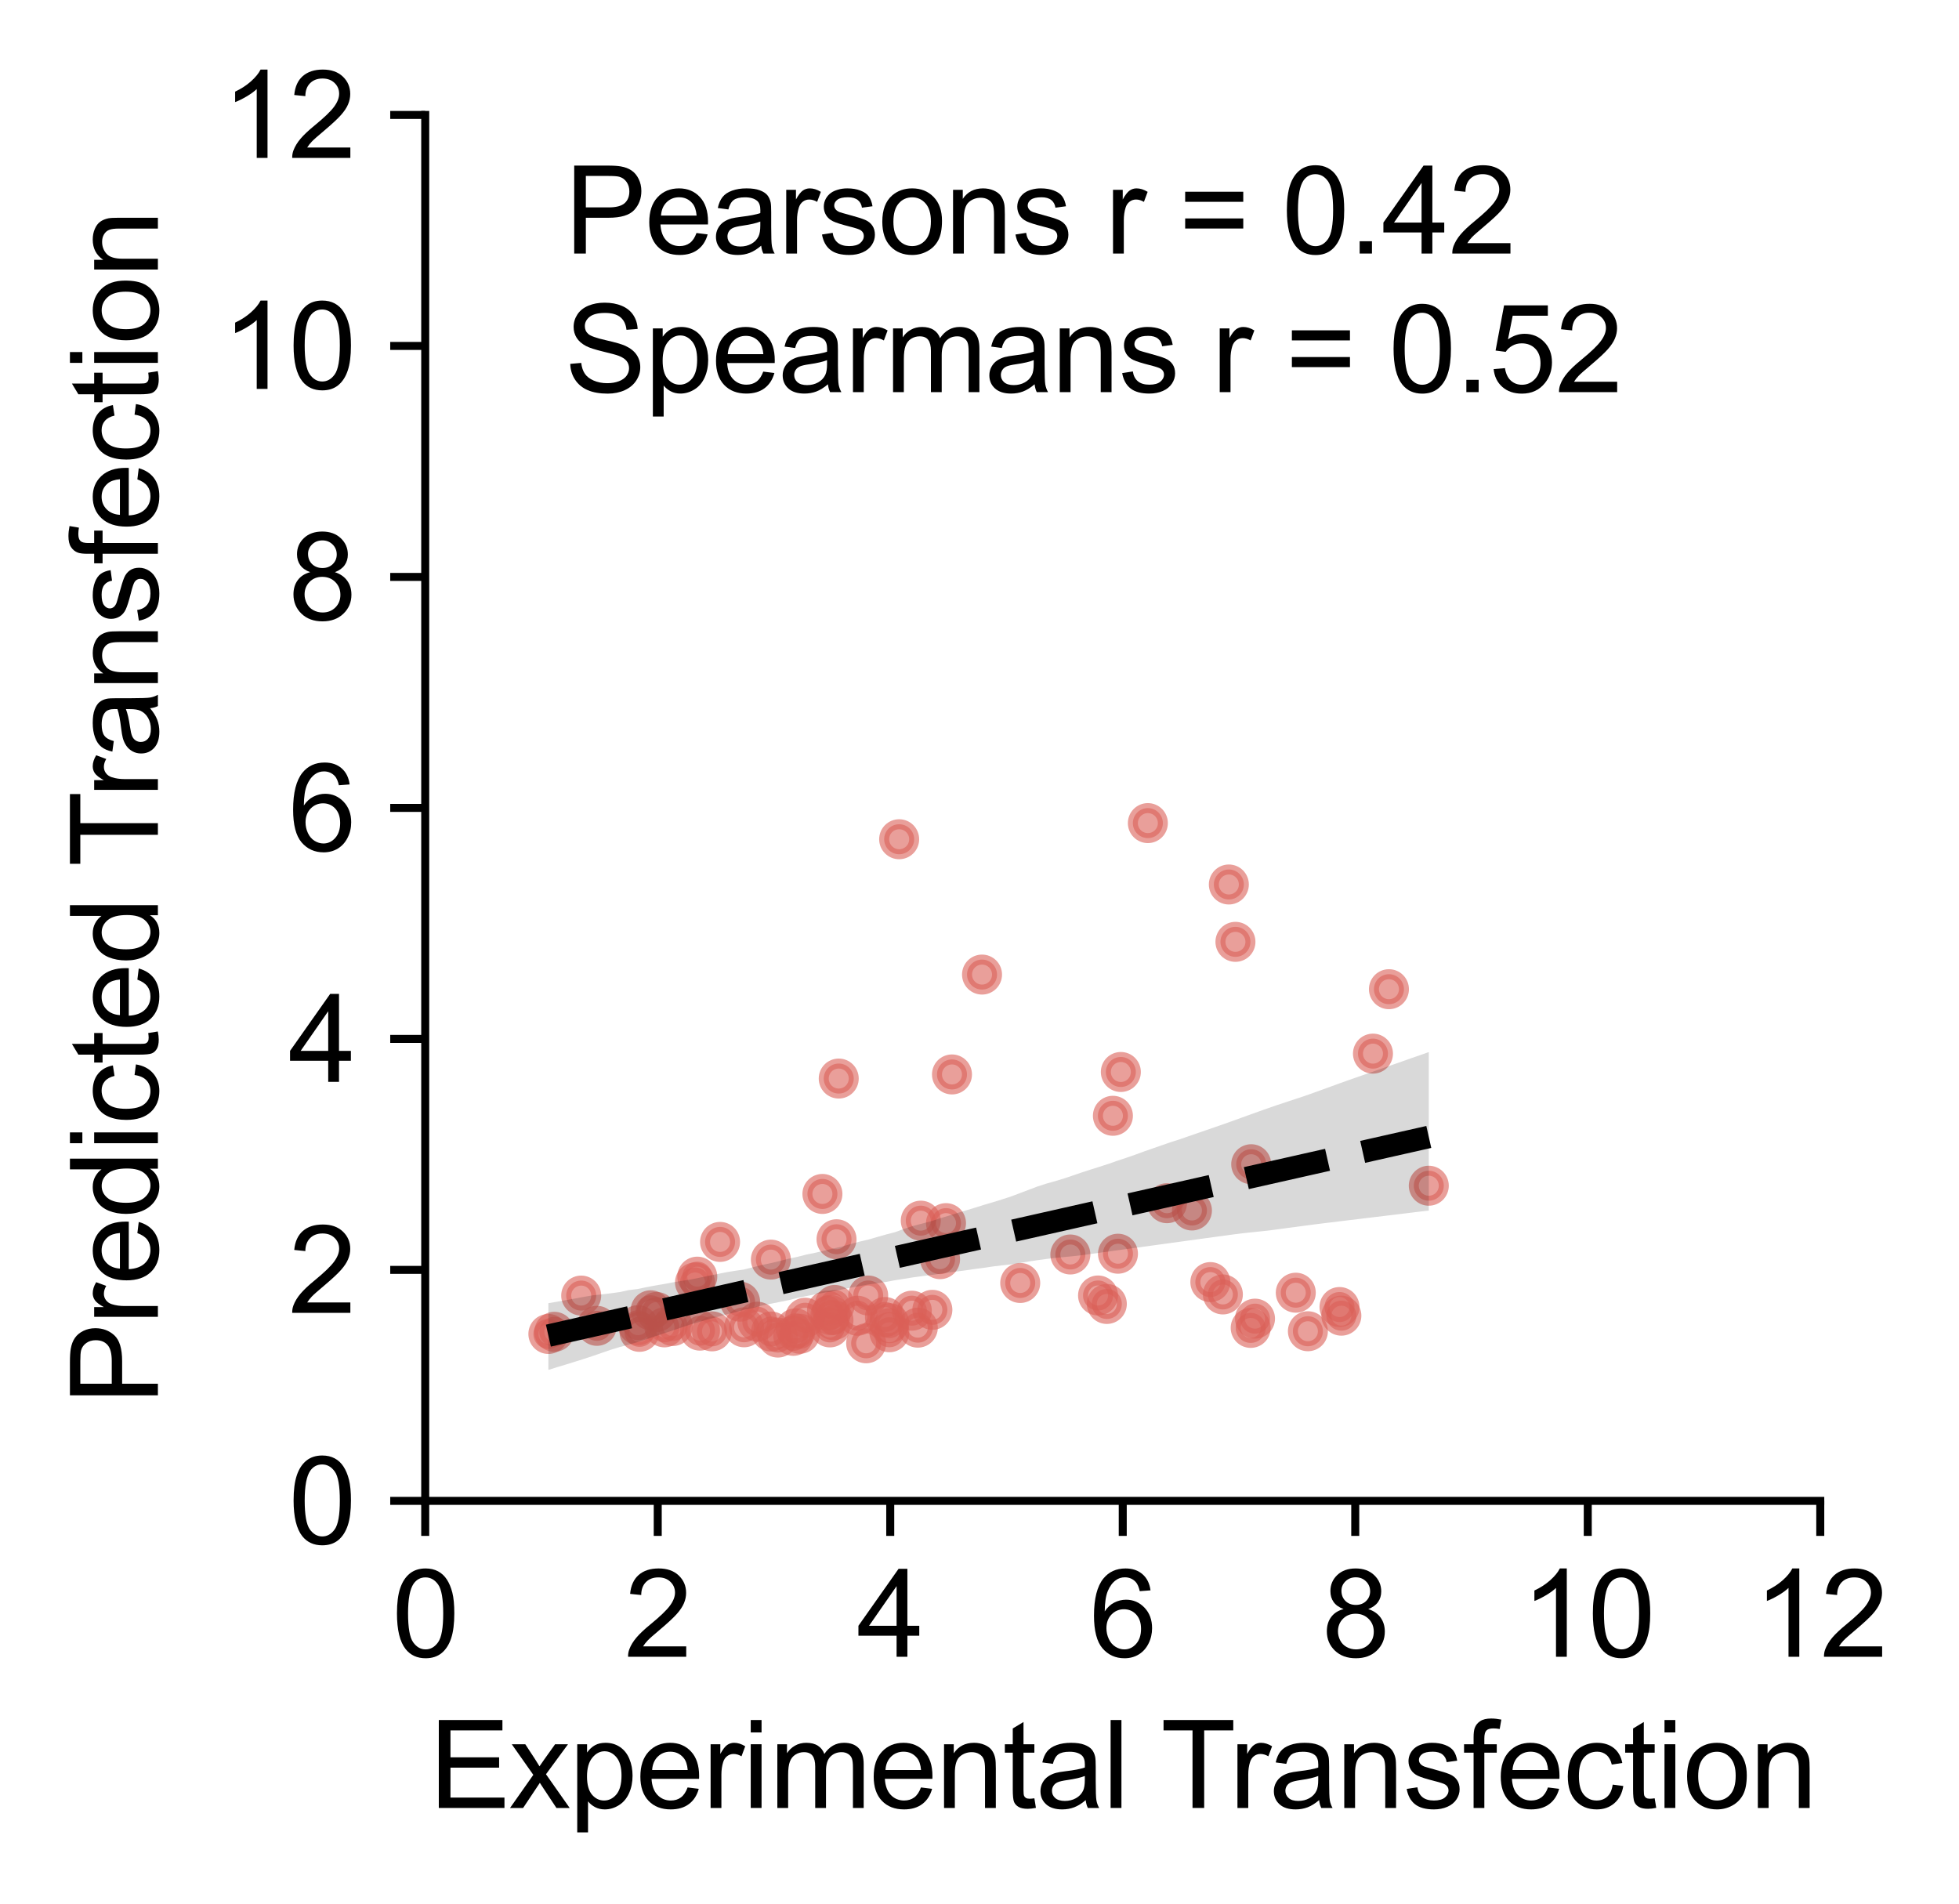 <?xml version="1.0" encoding="utf-8" standalone="no"?>
<!DOCTYPE svg PUBLIC "-//W3C//DTD SVG 1.1//EN"
  "http://www.w3.org/Graphics/SVG/1.1/DTD/svg11.dtd">
<svg xmlns:xlink="http://www.w3.org/1999/xlink" width="195.894pt" height="190.39pt" viewBox="0 0 195.894 190.39" xmlns="http://www.w3.org/2000/svg" version="1.1">
 <defs>
  <style type="text/css">*{stroke-linejoin: round; stroke-linecap: butt}</style>
 </defs>
 <g id="figure_1">
  <g id="patch_1">
   <path d="M 0 190.39 
L 195.894 190.39 
L 195.894 0 
L 0 0 
L 0 190.39 
z
" style="fill: none"/>
  </g>
  <g id="axes_1">
   <g id="patch_2">
    <path d="M 42.521 150.095 
L 182.021 150.095 
L 182.021 11.495 
L 42.521 11.495 
L 42.521 150.095 
z
" style="fill: none"/>
   </g>
   <g id="PathCollection_1">
    <defs>
     <path id="m954e3777a5" d="M 0 1.5 
C 0.398 1.5 0.779 1.342 1.061 1.061 
C 1.342 0.779 1.5 0.398 1.5 0 
C 1.5 -0.398 1.342 -0.779 1.061 -1.061 
C 0.779 -1.342 0.398 -1.5 0 -1.5 
C -0.398 -1.5 -0.779 -1.342 -1.061 -1.061 
C -1.342 -0.779 -1.5 -0.398 -1.5 0 
C -1.5 0.398 -1.342 0.779 -1.061 1.061 
C -0.779 1.342 -0.398 1.5 0 1.5 
z
" style="stroke: #db5f57; stroke-opacity: 0.6"/>
    </defs>
    <g clip-path="url(#p29b4ac6ffd)">
     <use xlink:href="#m954e3777a5" x="122.881" y="88.453" style="fill: #db5f57; fill-opacity: 0.6; stroke: #db5f57; stroke-opacity: 0.6"/>
     <use xlink:href="#m954e3777a5" x="114.783" y="82.314" style="fill: #db5f57; fill-opacity: 0.6; stroke: #db5f57; stroke-opacity: 0.6"/>
     <use xlink:href="#m954e3777a5" x="116.695" y="120.326" style="fill: #db5f57; fill-opacity: 0.6; stroke: #db5f57; stroke-opacity: 0.6"/>
     <use xlink:href="#m954e3777a5" x="119.19" y="121.055" style="fill: #db5f57; fill-opacity: 0.6; stroke: #db5f57; stroke-opacity: 0.6"/>
     <use xlink:href="#m954e3777a5" x="88.928" y="132.319" style="fill: #db5f57; fill-opacity: 0.6; stroke: #db5f57; stroke-opacity: 0.6"/>
     <use xlink:href="#m954e3777a5" x="83.345" y="132.021" style="fill: #db5f57; fill-opacity: 0.6; stroke: #db5f57; stroke-opacity: 0.6"/>
     <use xlink:href="#m954e3777a5" x="123.541" y="94.189" style="fill: #db5f57; fill-opacity: 0.6; stroke: #db5f57; stroke-opacity: 0.6"/>
     <use xlink:href="#m954e3777a5" x="89.914" y="83.928" style="fill: #db5f57; fill-opacity: 0.6; stroke: #db5f57; stroke-opacity: 0.6"/>
     <use xlink:href="#m954e3777a5" x="109.802" y="129.555" style="fill: #db5f57; fill-opacity: 0.6; stroke: #db5f57; stroke-opacity: 0.6"/>
     <use xlink:href="#m954e3777a5" x="107.033" y="125.455" style="fill: #db5f57; fill-opacity: 0.6; stroke: #db5f57; stroke-opacity: 0.6"/>
     <use xlink:href="#m954e3777a5" x="63.806" y="132.523" style="fill: #db5f57; fill-opacity: 0.6; stroke: #db5f57; stroke-opacity: 0.6"/>
     <use xlink:href="#m954e3777a5" x="111.794" y="125.378" style="fill: #db5f57; fill-opacity: 0.6; stroke: #db5f57; stroke-opacity: 0.6"/>
     <use xlink:href="#m954e3777a5" x="95.195" y="107.449" style="fill: #db5f57; fill-opacity: 0.6; stroke: #db5f57; stroke-opacity: 0.6"/>
     <use xlink:href="#m954e3777a5" x="98.2" y="97.462" style="fill: #db5f57; fill-opacity: 0.6; stroke: #db5f57; stroke-opacity: 0.6"/>
     <use xlink:href="#m954e3777a5" x="111.288" y="111.584" style="fill: #db5f57; fill-opacity: 0.6; stroke: #db5f57; stroke-opacity: 0.6"/>
     <use xlink:href="#m954e3777a5" x="112.081" y="107.203" style="fill: #db5f57; fill-opacity: 0.6; stroke: #db5f57; stroke-opacity: 0.6"/>
     <use xlink:href="#m954e3777a5" x="85.749" y="131.579" style="fill: #db5f57; fill-opacity: 0.6; stroke: #db5f57; stroke-opacity: 0.6"/>
     <use xlink:href="#m954e3777a5" x="83.65" y="123.931" style="fill: #db5f57; fill-opacity: 0.6; stroke: #db5f57; stroke-opacity: 0.6"/>
     <use xlink:href="#m954e3777a5" x="125.117" y="116.428" style="fill: #db5f57; fill-opacity: 0.6; stroke: #db5f57; stroke-opacity: 0.6"/>
     <use xlink:href="#m954e3777a5" x="83.871" y="107.86" style="fill: #db5f57; fill-opacity: 0.6; stroke: #db5f57; stroke-opacity: 0.6"/>
     <use xlink:href="#m954e3777a5" x="110.68" y="130.402" style="fill: #db5f57; fill-opacity: 0.6; stroke: #db5f57; stroke-opacity: 0.6"/>
     <use xlink:href="#m954e3777a5" x="94.597" y="122.319" style="fill: #db5f57; fill-opacity: 0.6; stroke: #db5f57; stroke-opacity: 0.6"/>
     <use xlink:href="#m954e3777a5" x="71.2" y="133.142" style="fill: #db5f57; fill-opacity: 0.6; stroke: #db5f57; stroke-opacity: 0.6"/>
     <use xlink:href="#m954e3777a5" x="122.284" y="129.45" style="fill: #db5f57; fill-opacity: 0.6; stroke: #db5f57; stroke-opacity: 0.6"/>
     <use xlink:href="#m954e3777a5" x="137.293" y="105.368" style="fill: #db5f57; fill-opacity: 0.6; stroke: #db5f57; stroke-opacity: 0.6"/>
     <use xlink:href="#m954e3777a5" x="138.89" y="98.925" style="fill: #db5f57; fill-opacity: 0.6; stroke: #db5f57; stroke-opacity: 0.6"/>
     <use xlink:href="#m954e3777a5" x="125.066" y="132.797" style="fill: #db5f57; fill-opacity: 0.6; stroke: #db5f57; stroke-opacity: 0.6"/>
     <use xlink:href="#m954e3777a5" x="130.786" y="133.13" style="fill: #db5f57; fill-opacity: 0.6; stroke: #db5f57; stroke-opacity: 0.6"/>
     <use xlink:href="#m954e3777a5" x="82.987" y="132.747" style="fill: #db5f57; fill-opacity: 0.6; stroke: #db5f57; stroke-opacity: 0.6"/>
     <use xlink:href="#m954e3777a5" x="88.492" y="131.705" style="fill: #db5f57; fill-opacity: 0.6; stroke: #db5f57; stroke-opacity: 0.6"/>
     <use xlink:href="#m954e3777a5" x="94.004" y="125.923" style="fill: #db5f57; fill-opacity: 0.6; stroke: #db5f57; stroke-opacity: 0.6"/>
     <use xlink:href="#m954e3777a5" x="142.875" y="118.578" style="fill: #db5f57; fill-opacity: 0.6; stroke: #db5f57; stroke-opacity: 0.6"/>
     <use xlink:href="#m954e3777a5" x="86.613" y="134.336" style="fill: #db5f57; fill-opacity: 0.6; stroke: #db5f57; stroke-opacity: 0.6"/>
     <use xlink:href="#m954e3777a5" x="134.133" y="131.574" style="fill: #db5f57; fill-opacity: 0.6; stroke: #db5f57; stroke-opacity: 0.6"/>
     <use xlink:href="#m954e3777a5" x="74.404" y="132.736" style="fill: #db5f57; fill-opacity: 0.6; stroke: #db5f57; stroke-opacity: 0.6"/>
     <use xlink:href="#m954e3777a5" x="121.031" y="128.215" style="fill: #db5f57; fill-opacity: 0.6; stroke: #db5f57; stroke-opacity: 0.6"/>
     <use xlink:href="#m954e3777a5" x="77.785" y="133.763" style="fill: #db5f57; fill-opacity: 0.6; stroke: #db5f57; stroke-opacity: 0.6"/>
     <use xlink:href="#m954e3777a5" x="77.108" y="133.159" style="fill: #db5f57; fill-opacity: 0.6; stroke: #db5f57; stroke-opacity: 0.6"/>
     <use xlink:href="#m954e3777a5" x="91.181" y="131.074" style="fill: #db5f57; fill-opacity: 0.6; stroke: #db5f57; stroke-opacity: 0.6"/>
     <use xlink:href="#m954e3777a5" x="77.086" y="125.967" style="fill: #db5f57; fill-opacity: 0.6; stroke: #db5f57; stroke-opacity: 0.6"/>
     <use xlink:href="#m954e3777a5" x="82.701" y="131.066" style="fill: #db5f57; fill-opacity: 0.6; stroke: #db5f57; stroke-opacity: 0.6"/>
     <use xlink:href="#m954e3777a5" x="83.046" y="131.508" style="fill: #db5f57; fill-opacity: 0.6; stroke: #db5f57; stroke-opacity: 0.6"/>
     <use xlink:href="#m954e3777a5" x="79.993" y="133.386" style="fill: #db5f57; fill-opacity: 0.6; stroke: #db5f57; stroke-opacity: 0.6"/>
     <use xlink:href="#m954e3777a5" x="133.946" y="130.709" style="fill: #db5f57; fill-opacity: 0.6; stroke: #db5f57; stroke-opacity: 0.6"/>
     <use xlink:href="#m954e3777a5" x="79.327" y="133.59" style="fill: #db5f57; fill-opacity: 0.6; stroke: #db5f57; stroke-opacity: 0.6"/>
     <use xlink:href="#m954e3777a5" x="129.574" y="129.276" style="fill: #db5f57; fill-opacity: 0.6; stroke: #db5f57; stroke-opacity: 0.6"/>
     <use xlink:href="#m954e3777a5" x="79.554" y="132.838" style="fill: #db5f57; fill-opacity: 0.6; stroke: #db5f57; stroke-opacity: 0.6"/>
     <use xlink:href="#m954e3777a5" x="125.497" y="131.871" style="fill: #db5f57; fill-opacity: 0.6; stroke: #db5f57; stroke-opacity: 0.6"/>
     <use xlink:href="#m954e3777a5" x="65.659" y="131.205" style="fill: #db5f57; fill-opacity: 0.6; stroke: #db5f57; stroke-opacity: 0.6"/>
     <use xlink:href="#m954e3777a5" x="83.472" y="130.501" style="fill: #db5f57; fill-opacity: 0.6; stroke: #db5f57; stroke-opacity: 0.6"/>
     <use xlink:href="#m954e3777a5" x="69.499" y="128.252" style="fill: #db5f57; fill-opacity: 0.6; stroke: #db5f57; stroke-opacity: 0.6"/>
     <use xlink:href="#m954e3777a5" x="82.24" y="119.4" style="fill: #db5f57; fill-opacity: 0.6; stroke: #db5f57; stroke-opacity: 0.6"/>
     <use xlink:href="#m954e3777a5" x="69.727" y="127.671" style="fill: #db5f57; fill-opacity: 0.6; stroke: #db5f57; stroke-opacity: 0.6"/>
     <use xlink:href="#m954e3777a5" x="72.005" y="124.197" style="fill: #db5f57; fill-opacity: 0.6; stroke: #db5f57; stroke-opacity: 0.6"/>
     <use xlink:href="#m954e3777a5" x="63.947" y="133.191" style="fill: #db5f57; fill-opacity: 0.6; stroke: #db5f57; stroke-opacity: 0.6"/>
     <use xlink:href="#m954e3777a5" x="88.933" y="133.232" style="fill: #db5f57; fill-opacity: 0.6; stroke: #db5f57; stroke-opacity: 0.6"/>
     <use xlink:href="#m954e3777a5" x="74.007" y="130.171" style="fill: #db5f57; fill-opacity: 0.6; stroke: #db5f57; stroke-opacity: 0.6"/>
     <use xlink:href="#m954e3777a5" x="92.074" y="122.072" style="fill: #db5f57; fill-opacity: 0.6; stroke: #db5f57; stroke-opacity: 0.6"/>
     <use xlink:href="#m954e3777a5" x="75.729" y="132.177" style="fill: #db5f57; fill-opacity: 0.6; stroke: #db5f57; stroke-opacity: 0.6"/>
     <use xlink:href="#m954e3777a5" x="102.019" y="128.304" style="fill: #db5f57; fill-opacity: 0.6; stroke: #db5f57; stroke-opacity: 0.6"/>
     <use xlink:href="#m954e3777a5" x="55.433" y="133.188" style="fill: #db5f57; fill-opacity: 0.6; stroke: #db5f57; stroke-opacity: 0.6"/>
     <use xlink:href="#m954e3777a5" x="58.119" y="129.564" style="fill: #db5f57; fill-opacity: 0.6; stroke: #db5f57; stroke-opacity: 0.6"/>
     <use xlink:href="#m954e3777a5" x="65.062" y="131.034" style="fill: #db5f57; fill-opacity: 0.6; stroke: #db5f57; stroke-opacity: 0.6"/>
     <use xlink:href="#m954e3777a5" x="86.817" y="129.557" style="fill: #db5f57; fill-opacity: 0.6; stroke: #db5f57; stroke-opacity: 0.6"/>
     <use xlink:href="#m954e3777a5" x="59.69" y="132.589" style="fill: #db5f57; fill-opacity: 0.6; stroke: #db5f57; stroke-opacity: 0.6"/>
     <use xlink:href="#m954e3777a5" x="66.444" y="132.744" style="fill: #db5f57; fill-opacity: 0.6; stroke: #db5f57; stroke-opacity: 0.6"/>
     <use xlink:href="#m954e3777a5" x="54.836" y="133.402" style="fill: #db5f57; fill-opacity: 0.6; stroke: #db5f57; stroke-opacity: 0.6"/>
     <use xlink:href="#m954e3777a5" x="91.779" y="132.772" style="fill: #db5f57; fill-opacity: 0.6; stroke: #db5f57; stroke-opacity: 0.6"/>
     <use xlink:href="#m954e3777a5" x="67.276" y="132.61" style="fill: #db5f57; fill-opacity: 0.6; stroke: #db5f57; stroke-opacity: 0.6"/>
     <use xlink:href="#m954e3777a5" x="93.234" y="130.99" style="fill: #db5f57; fill-opacity: 0.6; stroke: #db5f57; stroke-opacity: 0.6"/>
     <use xlink:href="#m954e3777a5" x="69.995" y="133.07" style="fill: #db5f57; fill-opacity: 0.6; stroke: #db5f57; stroke-opacity: 0.6"/>
     <use xlink:href="#m954e3777a5" x="80.509" y="131.78" style="fill: #db5f57; fill-opacity: 0.6; stroke: #db5f57; stroke-opacity: 0.6"/>
    </g>
   </g>
   <g id="PolyCollection_1">
    <path d="M 54.836 130.322 
L 54.836 136.999 
L 55.725 136.718 
L 56.614 136.451 
L 57.503 136.175 
L 58.393 135.897 
L 59.282 135.602 
L 60.171 135.295 
L 61.061 134.987 
L 61.95 134.717 
L 62.839 134.479 
L 63.728 134.228 
L 64.618 133.936 
L 65.507 133.639 
L 66.396 133.341 
L 67.286 133.044 
L 68.175 132.746 
L 69.064 132.449 
L 69.953 132.19 
L 70.843 131.924 
L 71.732 131.702 
L 72.621 131.452 
L 73.511 131.232 
L 74.4 130.981 
L 75.289 130.804 
L 76.179 130.562 
L 77.068 130.381 
L 77.957 130.202 
L 78.846 130.025 
L 79.736 129.802 
L 80.625 129.616 
L 81.514 129.44 
L 82.404 129.275 
L 83.293 129.131 
L 84.182 128.951 
L 85.071 128.772 
L 85.961 128.617 
L 86.85 128.451 
L 87.739 128.332 
L 88.629 128.191 
L 89.518 128.027 
L 90.407 127.888 
L 91.296 127.743 
L 92.186 127.621 
L 93.075 127.512 
L 93.964 127.395 
L 94.854 127.256 
L 95.743 127.146 
L 96.632 127.032 
L 97.521 126.899 
L 98.411 126.786 
L 99.3 126.651 
L 100.189 126.542 
L 101.079 126.449 
L 101.968 126.307 
L 102.857 126.158 
L 103.746 126.025 
L 104.636 125.904 
L 105.525 125.794 
L 106.414 125.71 
L 107.304 125.625 
L 108.193 125.522 
L 109.082 125.4 
L 109.972 125.278 
L 110.861 125.156 
L 111.75 125.034 
L 112.639 124.913 
L 113.529 124.791 
L 114.418 124.669 
L 115.307 124.547 
L 116.197 124.425 
L 117.086 124.303 
L 117.975 124.181 
L 118.864 124.059 
L 119.754 123.937 
L 120.643 123.815 
L 121.532 123.693 
L 122.422 123.572 
L 123.311 123.452 
L 124.2 123.336 
L 125.089 123.242 
L 125.979 123.151 
L 126.868 123.057 
L 127.757 122.938 
L 128.647 122.819 
L 129.536 122.701 
L 130.425 122.582 
L 131.314 122.463 
L 132.204 122.352 
L 133.093 122.244 
L 133.982 122.136 
L 134.872 122.028 
L 135.761 121.92 
L 136.65 121.813 
L 137.539 121.706 
L 138.429 121.599 
L 139.318 121.492 
L 140.207 121.384 
L 141.097 121.274 
L 141.986 121.166 
L 142.875 121.066 
L 142.875 105.212 
L 142.875 105.212 
L 141.986 105.526 
L 141.097 105.831 
L 140.207 106.149 
L 139.318 106.459 
L 138.429 106.769 
L 137.539 107.079 
L 136.65 107.39 
L 135.761 107.7 
L 134.872 108.011 
L 133.982 108.33 
L 133.093 108.654 
L 132.204 108.977 
L 131.314 109.3 
L 130.425 109.614 
L 129.536 109.907 
L 128.647 110.201 
L 127.757 110.495 
L 126.868 110.802 
L 125.979 111.115 
L 125.089 111.436 
L 124.2 111.757 
L 123.311 112.079 
L 122.422 112.395 
L 121.532 112.703 
L 120.643 113.011 
L 119.754 113.318 
L 118.864 113.626 
L 117.975 113.933 
L 117.086 114.218 
L 116.197 114.525 
L 115.307 114.835 
L 114.418 115.145 
L 113.529 115.472 
L 112.639 115.779 
L 111.75 116.076 
L 110.861 116.386 
L 109.972 116.673 
L 109.082 116.956 
L 108.193 117.243 
L 107.304 117.547 
L 106.414 117.847 
L 105.525 118.117 
L 104.636 118.367 
L 103.746 118.653 
L 102.857 118.99 
L 101.968 119.327 
L 101.079 119.661 
L 100.189 119.949 
L 99.3 120.227 
L 98.411 120.487 
L 97.521 120.767 
L 96.632 121.038 
L 95.743 121.304 
L 94.854 121.582 
L 93.964 121.848 
L 93.075 122.138 
L 92.186 122.372 
L 91.296 122.602 
L 90.407 122.891 
L 89.518 123.219 
L 88.629 123.447 
L 87.739 123.701 
L 86.85 123.96 
L 85.961 124.166 
L 85.071 124.404 
L 84.182 124.667 
L 83.293 124.864 
L 82.404 125.075 
L 81.514 125.285 
L 80.625 125.466 
L 79.736 125.693 
L 78.846 125.882 
L 77.957 126.109 
L 77.068 126.323 
L 76.179 126.506 
L 75.289 126.731 
L 74.4 126.957 
L 73.511 127.087 
L 72.621 127.231 
L 71.732 127.414 
L 70.843 127.589 
L 69.953 127.775 
L 69.064 127.958 
L 68.175 128.089 
L 67.286 128.244 
L 66.396 128.41 
L 65.507 128.56 
L 64.618 128.73 
L 63.728 128.911 
L 62.839 129.024 
L 61.95 129.216 
L 61.061 129.338 
L 60.171 129.443 
L 59.282 129.538 
L 58.393 129.692 
L 57.503 129.858 
L 56.614 130.015 
L 55.725 130.176 
L 54.836 130.322 
z
" clip-path="url(#p29b4ac6ffd)" style="fill-opacity: 0.15"/>
   </g>
   <g id="matplotlib.axis_1">
    <g id="xtick_1">
     <g id="line2d_1">
      <defs>
       <path id="m6515c036ad" d="M 0 0 
L 0 3.5 
" style="stroke: #000000; stroke-width: 0.8"/>
      </defs>
      <g>
       <use xlink:href="#m6515c036ad" x="42.521" y="150.095" style="stroke: #000000; stroke-width: 0.8"/>
      </g>
     </g>
     <g id="text_1">
      <!-- 0 -->
      <g transform="translate(39.184 165.684) scale(0.12 -0.12)">
       <defs>
        <path id="ArialMT-30" d="M 266 2259 
Q 266 3072 433 3567 
Q 600 4063 929 4331 
Q 1259 4600 1759 4600 
Q 2128 4600 2406 4451 
Q 2684 4303 2865 4023 
Q 3047 3744 3150 3342 
Q 3253 2941 3253 2259 
Q 3253 1453 3087 958 
Q 2922 463 2592 192 
Q 2263 -78 1759 -78 
Q 1097 -78 719 397 
Q 266 969 266 2259 
z
M 844 2259 
Q 844 1131 1108 757 
Q 1372 384 1759 384 
Q 2147 384 2411 759 
Q 2675 1134 2675 2259 
Q 2675 3391 2411 3762 
Q 2147 4134 1753 4134 
Q 1366 4134 1134 3806 
Q 844 3388 844 2259 
z
" transform="scale(0.016)"/>
       </defs>
       <use xlink:href="#ArialMT-30"/>
      </g>
     </g>
    </g>
    <g id="xtick_2">
     <g id="line2d_2">
      <g>
       <use xlink:href="#m6515c036ad" x="65.771" y="150.095" style="stroke: #000000; stroke-width: 0.8"/>
      </g>
     </g>
     <g id="text_2">
      <!-- 2 -->
      <g transform="translate(62.434 165.684) scale(0.12 -0.12)">
       <defs>
        <path id="ArialMT-32" d="M 3222 541 
L 3222 0 
L 194 0 
Q 188 203 259 391 
Q 375 700 629 1000 
Q 884 1300 1366 1694 
Q 2113 2306 2375 2664 
Q 2638 3022 2638 3341 
Q 2638 3675 2398 3904 
Q 2159 4134 1775 4134 
Q 1369 4134 1125 3890 
Q 881 3647 878 3216 
L 300 3275 
Q 359 3922 746 4261 
Q 1134 4600 1788 4600 
Q 2447 4600 2831 4234 
Q 3216 3869 3216 3328 
Q 3216 3053 3103 2787 
Q 2991 2522 2730 2228 
Q 2469 1934 1863 1422 
Q 1356 997 1212 845 
Q 1069 694 975 541 
L 3222 541 
z
" transform="scale(0.016)"/>
       </defs>
       <use xlink:href="#ArialMT-32"/>
      </g>
     </g>
    </g>
    <g id="xtick_3">
     <g id="line2d_3">
      <g>
       <use xlink:href="#m6515c036ad" x="89.021" y="150.095" style="stroke: #000000; stroke-width: 0.8"/>
      </g>
     </g>
     <g id="text_3">
      <!-- 4 -->
      <g transform="translate(85.684 165.684) scale(0.12 -0.12)">
       <defs>
        <path id="ArialMT-34" d="M 2069 0 
L 2069 1097 
L 81 1097 
L 81 1613 
L 2172 4581 
L 2631 4581 
L 2631 1613 
L 3250 1613 
L 3250 1097 
L 2631 1097 
L 2631 0 
L 2069 0 
z
M 2069 1613 
L 2069 3678 
L 634 1613 
L 2069 1613 
z
" transform="scale(0.016)"/>
       </defs>
       <use xlink:href="#ArialMT-34"/>
      </g>
     </g>
    </g>
    <g id="xtick_4">
     <g id="line2d_4">
      <g>
       <use xlink:href="#m6515c036ad" x="112.271" y="150.095" style="stroke: #000000; stroke-width: 0.8"/>
      </g>
     </g>
     <g id="text_4">
      <!-- 6 -->
      <g transform="translate(108.934 165.684) scale(0.12 -0.12)">
       <defs>
        <path id="ArialMT-36" d="M 3184 3459 
L 2625 3416 
Q 2550 3747 2413 3897 
Q 2184 4138 1850 4138 
Q 1581 4138 1378 3988 
Q 1113 3794 959 3422 
Q 806 3050 800 2363 
Q 1003 2672 1297 2822 
Q 1591 2972 1913 2972 
Q 2475 2972 2870 2558 
Q 3266 2144 3266 1488 
Q 3266 1056 3080 686 
Q 2894 316 2569 119 
Q 2244 -78 1831 -78 
Q 1128 -78 684 439 
Q 241 956 241 2144 
Q 241 3472 731 4075 
Q 1159 4600 1884 4600 
Q 2425 4600 2770 4297 
Q 3116 3994 3184 3459 
z
M 888 1484 
Q 888 1194 1011 928 
Q 1134 663 1356 523 
Q 1578 384 1822 384 
Q 2178 384 2434 671 
Q 2691 959 2691 1453 
Q 2691 1928 2437 2201 
Q 2184 2475 1800 2475 
Q 1419 2475 1153 2201 
Q 888 1928 888 1484 
z
" transform="scale(0.016)"/>
       </defs>
       <use xlink:href="#ArialMT-36"/>
      </g>
     </g>
    </g>
    <g id="xtick_5">
     <g id="line2d_5">
      <g>
       <use xlink:href="#m6515c036ad" x="135.521" y="150.095" style="stroke: #000000; stroke-width: 0.8"/>
      </g>
     </g>
     <g id="text_5">
      <!-- 8 -->
      <g transform="translate(132.184 165.684) scale(0.12 -0.12)">
       <defs>
        <path id="ArialMT-38" d="M 1131 2484 
Q 781 2613 612 2850 
Q 444 3088 444 3419 
Q 444 3919 803 4259 
Q 1163 4600 1759 4600 
Q 2359 4600 2725 4251 
Q 3091 3903 3091 3403 
Q 3091 3084 2923 2848 
Q 2756 2613 2416 2484 
Q 2838 2347 3058 2040 
Q 3278 1734 3278 1309 
Q 3278 722 2862 322 
Q 2447 -78 1769 -78 
Q 1091 -78 675 323 
Q 259 725 259 1325 
Q 259 1772 486 2073 
Q 713 2375 1131 2484 
z
M 1019 3438 
Q 1019 3113 1228 2906 
Q 1438 2700 1772 2700 
Q 2097 2700 2305 2904 
Q 2513 3109 2513 3406 
Q 2513 3716 2298 3927 
Q 2084 4138 1766 4138 
Q 1444 4138 1231 3931 
Q 1019 3725 1019 3438 
z
M 838 1322 
Q 838 1081 952 856 
Q 1066 631 1291 507 
Q 1516 384 1775 384 
Q 2178 384 2440 643 
Q 2703 903 2703 1303 
Q 2703 1709 2433 1975 
Q 2163 2241 1756 2241 
Q 1359 2241 1098 1978 
Q 838 1716 838 1322 
z
" transform="scale(0.016)"/>
       </defs>
       <use xlink:href="#ArialMT-38"/>
      </g>
     </g>
    </g>
    <g id="xtick_6">
     <g id="line2d_6">
      <g>
       <use xlink:href="#m6515c036ad" x="158.771" y="150.095" style="stroke: #000000; stroke-width: 0.8"/>
      </g>
     </g>
     <g id="text_6">
      <!-- 10 -->
      <g transform="translate(152.097 165.684) scale(0.12 -0.12)">
       <defs>
        <path id="ArialMT-31" d="M 2384 0 
L 1822 0 
L 1822 3584 
Q 1619 3391 1289 3197 
Q 959 3003 697 2906 
L 697 3450 
Q 1169 3672 1522 3987 
Q 1875 4303 2022 4600 
L 2384 4600 
L 2384 0 
z
" transform="scale(0.016)"/>
       </defs>
       <use xlink:href="#ArialMT-31"/>
       <use xlink:href="#ArialMT-30" x="55.615"/>
      </g>
     </g>
    </g>
    <g id="xtick_7">
     <g id="line2d_7">
      <g>
       <use xlink:href="#m6515c036ad" x="182.021" y="150.095" style="stroke: #000000; stroke-width: 0.8"/>
      </g>
     </g>
     <g id="text_7">
      <!-- 12 -->
      <g transform="translate(175.347 165.684) scale(0.12 -0.12)">
       <use xlink:href="#ArialMT-31"/>
       <use xlink:href="#ArialMT-32" x="55.615"/>
      </g>
     </g>
    </g>
    <g id="text_8">
     <!-- Experimental Transfection -->
     <g transform="translate(42.908 180.805) scale(0.12 -0.12)">
      <defs>
       <path id="ArialMT-45" d="M 506 0 
L 506 4581 
L 3819 4581 
L 3819 4041 
L 1113 4041 
L 1113 2638 
L 3647 2638 
L 3647 2100 
L 1113 2100 
L 1113 541 
L 3925 541 
L 3925 0 
L 506 0 
z
" transform="scale(0.016)"/>
       <path id="ArialMT-78" d="M 47 0 
L 1259 1725 
L 138 3319 
L 841 3319 
L 1350 2541 
Q 1494 2319 1581 2169 
Q 1719 2375 1834 2534 
L 2394 3319 
L 3066 3319 
L 1919 1756 
L 3153 0 
L 2463 0 
L 1781 1031 
L 1600 1309 
L 728 0 
L 47 0 
z
" transform="scale(0.016)"/>
       <path id="ArialMT-70" d="M 422 -1272 
L 422 3319 
L 934 3319 
L 934 2888 
Q 1116 3141 1344 3267 
Q 1572 3394 1897 3394 
Q 2322 3394 2647 3175 
Q 2972 2956 3137 2557 
Q 3303 2159 3303 1684 
Q 3303 1175 3120 767 
Q 2938 359 2589 142 
Q 2241 -75 1856 -75 
Q 1575 -75 1351 44 
Q 1128 163 984 344 
L 984 -1272 
L 422 -1272 
z
M 931 1641 
Q 931 1000 1190 694 
Q 1450 388 1819 388 
Q 2194 388 2461 705 
Q 2728 1022 2728 1688 
Q 2728 2322 2467 2637 
Q 2206 2953 1844 2953 
Q 1484 2953 1207 2617 
Q 931 2281 931 1641 
z
" transform="scale(0.016)"/>
       <path id="ArialMT-65" d="M 2694 1069 
L 3275 997 
Q 3138 488 2766 206 
Q 2394 -75 1816 -75 
Q 1088 -75 661 373 
Q 234 822 234 1631 
Q 234 2469 665 2931 
Q 1097 3394 1784 3394 
Q 2450 3394 2872 2941 
Q 3294 2488 3294 1666 
Q 3294 1616 3291 1516 
L 816 1516 
Q 847 969 1125 678 
Q 1403 388 1819 388 
Q 2128 388 2347 550 
Q 2566 713 2694 1069 
z
M 847 1978 
L 2700 1978 
Q 2663 2397 2488 2606 
Q 2219 2931 1791 2931 
Q 1403 2931 1139 2672 
Q 875 2413 847 1978 
z
" transform="scale(0.016)"/>
       <path id="ArialMT-72" d="M 416 0 
L 416 3319 
L 922 3319 
L 922 2816 
Q 1116 3169 1280 3281 
Q 1444 3394 1641 3394 
Q 1925 3394 2219 3213 
L 2025 2691 
Q 1819 2813 1613 2813 
Q 1428 2813 1281 2702 
Q 1134 2591 1072 2394 
Q 978 2094 978 1738 
L 978 0 
L 416 0 
z
" transform="scale(0.016)"/>
       <path id="ArialMT-69" d="M 425 3934 
L 425 4581 
L 988 4581 
L 988 3934 
L 425 3934 
z
M 425 0 
L 425 3319 
L 988 3319 
L 988 0 
L 425 0 
z
" transform="scale(0.016)"/>
       <path id="ArialMT-6d" d="M 422 0 
L 422 3319 
L 925 3319 
L 925 2853 
Q 1081 3097 1340 3245 
Q 1600 3394 1931 3394 
Q 2300 3394 2536 3241 
Q 2772 3088 2869 2813 
Q 3263 3394 3894 3394 
Q 4388 3394 4653 3120 
Q 4919 2847 4919 2278 
L 4919 0 
L 4359 0 
L 4359 2091 
Q 4359 2428 4304 2576 
Q 4250 2725 4106 2815 
Q 3963 2906 3769 2906 
Q 3419 2906 3187 2673 
Q 2956 2441 2956 1928 
L 2956 0 
L 2394 0 
L 2394 2156 
Q 2394 2531 2256 2718 
Q 2119 2906 1806 2906 
Q 1569 2906 1367 2781 
Q 1166 2656 1075 2415 
Q 984 2175 984 1722 
L 984 0 
L 422 0 
z
" transform="scale(0.016)"/>
       <path id="ArialMT-6e" d="M 422 0 
L 422 3319 
L 928 3319 
L 928 2847 
Q 1294 3394 1984 3394 
Q 2284 3394 2536 3286 
Q 2788 3178 2913 3003 
Q 3038 2828 3088 2588 
Q 3119 2431 3119 2041 
L 3119 0 
L 2556 0 
L 2556 2019 
Q 2556 2363 2490 2533 
Q 2425 2703 2258 2804 
Q 2091 2906 1866 2906 
Q 1506 2906 1245 2678 
Q 984 2450 984 1813 
L 984 0 
L 422 0 
z
" transform="scale(0.016)"/>
       <path id="ArialMT-74" d="M 1650 503 
L 1731 6 
Q 1494 -44 1306 -44 
Q 1000 -44 831 53 
Q 663 150 594 308 
Q 525 466 525 972 
L 525 2881 
L 113 2881 
L 113 3319 
L 525 3319 
L 525 4141 
L 1084 4478 
L 1084 3319 
L 1650 3319 
L 1650 2881 
L 1084 2881 
L 1084 941 
Q 1084 700 1114 631 
Q 1144 563 1211 522 
Q 1278 481 1403 481 
Q 1497 481 1650 503 
z
" transform="scale(0.016)"/>
       <path id="ArialMT-61" d="M 2588 409 
Q 2275 144 1986 34 
Q 1697 -75 1366 -75 
Q 819 -75 525 192 
Q 231 459 231 875 
Q 231 1119 342 1320 
Q 453 1522 633 1644 
Q 813 1766 1038 1828 
Q 1203 1872 1538 1913 
Q 2219 1994 2541 2106 
Q 2544 2222 2544 2253 
Q 2544 2597 2384 2738 
Q 2169 2928 1744 2928 
Q 1347 2928 1158 2789 
Q 969 2650 878 2297 
L 328 2372 
Q 403 2725 575 2942 
Q 747 3159 1072 3276 
Q 1397 3394 1825 3394 
Q 2250 3394 2515 3294 
Q 2781 3194 2906 3042 
Q 3031 2891 3081 2659 
Q 3109 2516 3109 2141 
L 3109 1391 
Q 3109 606 3145 398 
Q 3181 191 3288 0 
L 2700 0 
Q 2613 175 2588 409 
z
M 2541 1666 
Q 2234 1541 1622 1453 
Q 1275 1403 1131 1340 
Q 988 1278 909 1158 
Q 831 1038 831 891 
Q 831 666 1001 516 
Q 1172 366 1500 366 
Q 1825 366 2078 508 
Q 2331 650 2450 897 
Q 2541 1088 2541 1459 
L 2541 1666 
z
" transform="scale(0.016)"/>
       <path id="ArialMT-6c" d="M 409 0 
L 409 4581 
L 972 4581 
L 972 0 
L 409 0 
z
" transform="scale(0.016)"/>
       <path id="ArialMT-20" transform="scale(0.016)"/>
       <path id="ArialMT-54" d="M 1659 0 
L 1659 4041 
L 150 4041 
L 150 4581 
L 3781 4581 
L 3781 4041 
L 2266 4041 
L 2266 0 
L 1659 0 
z
" transform="scale(0.016)"/>
       <path id="ArialMT-73" d="M 197 991 
L 753 1078 
Q 800 744 1014 566 
Q 1228 388 1613 388 
Q 2000 388 2187 545 
Q 2375 703 2375 916 
Q 2375 1106 2209 1216 
Q 2094 1291 1634 1406 
Q 1016 1563 777 1677 
Q 538 1791 414 1992 
Q 291 2194 291 2438 
Q 291 2659 392 2848 
Q 494 3038 669 3163 
Q 800 3259 1026 3326 
Q 1253 3394 1513 3394 
Q 1903 3394 2198 3281 
Q 2494 3169 2634 2976 
Q 2775 2784 2828 2463 
L 2278 2388 
Q 2241 2644 2061 2787 
Q 1881 2931 1553 2931 
Q 1166 2931 1000 2803 
Q 834 2675 834 2503 
Q 834 2394 903 2306 
Q 972 2216 1119 2156 
Q 1203 2125 1616 2013 
Q 2213 1853 2448 1751 
Q 2684 1650 2818 1456 
Q 2953 1263 2953 975 
Q 2953 694 2789 445 
Q 2625 197 2315 61 
Q 2006 -75 1616 -75 
Q 969 -75 630 194 
Q 291 463 197 991 
z
" transform="scale(0.016)"/>
       <path id="ArialMT-66" d="M 556 0 
L 556 2881 
L 59 2881 
L 59 3319 
L 556 3319 
L 556 3672 
Q 556 4006 616 4169 
Q 697 4388 901 4523 
Q 1106 4659 1475 4659 
Q 1713 4659 2000 4603 
L 1916 4113 
Q 1741 4144 1584 4144 
Q 1328 4144 1222 4034 
Q 1116 3925 1116 3625 
L 1116 3319 
L 1763 3319 
L 1763 2881 
L 1116 2881 
L 1116 0 
L 556 0 
z
" transform="scale(0.016)"/>
       <path id="ArialMT-63" d="M 2588 1216 
L 3141 1144 
Q 3050 572 2676 248 
Q 2303 -75 1759 -75 
Q 1078 -75 664 370 
Q 250 816 250 1647 
Q 250 2184 428 2587 
Q 606 2991 970 3192 
Q 1334 3394 1763 3394 
Q 2303 3394 2647 3120 
Q 2991 2847 3088 2344 
L 2541 2259 
Q 2463 2594 2264 2762 
Q 2066 2931 1784 2931 
Q 1359 2931 1093 2626 
Q 828 2322 828 1663 
Q 828 994 1084 691 
Q 1341 388 1753 388 
Q 2084 388 2306 591 
Q 2528 794 2588 1216 
z
" transform="scale(0.016)"/>
       <path id="ArialMT-6f" d="M 213 1659 
Q 213 2581 725 3025 
Q 1153 3394 1769 3394 
Q 2453 3394 2887 2945 
Q 3322 2497 3322 1706 
Q 3322 1066 3130 698 
Q 2938 331 2570 128 
Q 2203 -75 1769 -75 
Q 1072 -75 642 372 
Q 213 819 213 1659 
z
M 791 1659 
Q 791 1022 1069 705 
Q 1347 388 1769 388 
Q 2188 388 2466 706 
Q 2744 1025 2744 1678 
Q 2744 2294 2464 2611 
Q 2184 2928 1769 2928 
Q 1347 2928 1069 2612 
Q 791 2297 791 1659 
z
" transform="scale(0.016)"/>
      </defs>
      <use xlink:href="#ArialMT-45"/>
      <use xlink:href="#ArialMT-78" x="66.699"/>
      <use xlink:href="#ArialMT-70" x="116.699"/>
      <use xlink:href="#ArialMT-65" x="172.314"/>
      <use xlink:href="#ArialMT-72" x="227.93"/>
      <use xlink:href="#ArialMT-69" x="261.23"/>
      <use xlink:href="#ArialMT-6d" x="283.447"/>
      <use xlink:href="#ArialMT-65" x="366.748"/>
      <use xlink:href="#ArialMT-6e" x="422.363"/>
      <use xlink:href="#ArialMT-74" x="477.979"/>
      <use xlink:href="#ArialMT-61" x="505.762"/>
      <use xlink:href="#ArialMT-6c" x="561.377"/>
      <use xlink:href="#ArialMT-20" x="583.594"/>
      <use xlink:href="#ArialMT-54" x="609.627"/>
      <use xlink:href="#ArialMT-72" x="666.961"/>
      <use xlink:href="#ArialMT-61" x="700.262"/>
      <use xlink:href="#ArialMT-6e" x="755.877"/>
      <use xlink:href="#ArialMT-73" x="811.492"/>
      <use xlink:href="#ArialMT-66" x="861.492"/>
      <use xlink:href="#ArialMT-65" x="889.275"/>
      <use xlink:href="#ArialMT-63" x="944.891"/>
      <use xlink:href="#ArialMT-74" x="994.891"/>
      <use xlink:href="#ArialMT-69" x="1022.674"/>
      <use xlink:href="#ArialMT-6f" x="1044.891"/>
      <use xlink:href="#ArialMT-6e" x="1100.506"/>
     </g>
    </g>
   </g>
   <g id="matplotlib.axis_2">
    <g id="ytick_1">
     <g id="line2d_8">
      <defs>
       <path id="ma02100f579" d="M 0 0 
L -3.5 0 
" style="stroke: #000000; stroke-width: 0.8"/>
      </defs>
      <g>
       <use xlink:href="#ma02100f579" x="42.521" y="150.095" style="stroke: #000000; stroke-width: 0.8"/>
      </g>
     </g>
     <g id="text_9">
      <!-- 0 -->
      <g transform="translate(28.848 154.389) scale(0.12 -0.12)">
       <use xlink:href="#ArialMT-30"/>
      </g>
     </g>
    </g>
    <g id="ytick_2">
     <g id="line2d_9">
      <g>
       <use xlink:href="#ma02100f579" x="42.521" y="126.995" style="stroke: #000000; stroke-width: 0.8"/>
      </g>
     </g>
     <g id="text_10">
      <!-- 2 -->
      <g transform="translate(28.848 131.289) scale(0.12 -0.12)">
       <use xlink:href="#ArialMT-32"/>
      </g>
     </g>
    </g>
    <g id="ytick_3">
     <g id="line2d_10">
      <g>
       <use xlink:href="#ma02100f579" x="42.521" y="103.895" style="stroke: #000000; stroke-width: 0.8"/>
      </g>
     </g>
     <g id="text_11">
      <!-- 4 -->
      <g transform="translate(28.848 108.189) scale(0.12 -0.12)">
       <use xlink:href="#ArialMT-34"/>
      </g>
     </g>
    </g>
    <g id="ytick_4">
     <g id="line2d_11">
      <g>
       <use xlink:href="#ma02100f579" x="42.521" y="80.795" style="stroke: #000000; stroke-width: 0.8"/>
      </g>
     </g>
     <g id="text_12">
      <!-- 6 -->
      <g transform="translate(28.848 85.089) scale(0.12 -0.12)">
       <use xlink:href="#ArialMT-36"/>
      </g>
     </g>
    </g>
    <g id="ytick_5">
     <g id="line2d_12">
      <g>
       <use xlink:href="#ma02100f579" x="42.521" y="57.695" style="stroke: #000000; stroke-width: 0.8"/>
      </g>
     </g>
     <g id="text_13">
      <!-- 8 -->
      <g transform="translate(28.848 61.989) scale(0.12 -0.12)">
       <use xlink:href="#ArialMT-38"/>
      </g>
     </g>
    </g>
    <g id="ytick_6">
     <g id="line2d_13">
      <g>
       <use xlink:href="#ma02100f579" x="42.521" y="34.595" style="stroke: #000000; stroke-width: 0.8"/>
      </g>
     </g>
     <g id="text_14">
      <!-- 10 -->
      <g transform="translate(22.174 38.889) scale(0.12 -0.12)">
       <use xlink:href="#ArialMT-31"/>
       <use xlink:href="#ArialMT-30" x="55.615"/>
      </g>
     </g>
    </g>
    <g id="ytick_7">
     <g id="line2d_14">
      <g>
       <use xlink:href="#ma02100f579" x="42.521" y="11.495" style="stroke: #000000; stroke-width: 0.8"/>
      </g>
     </g>
     <g id="text_15">
      <!-- 12 -->
      <g transform="translate(22.174 15.789) scale(0.12 -0.12)">
       <use xlink:href="#ArialMT-31"/>
       <use xlink:href="#ArialMT-32" x="55.615"/>
      </g>
     </g>
    </g>
    <g id="text_16">
     <!-- Predicted Transfection -->
     <g transform="translate(15.789 140.49) rotate(-90) scale(0.12 -0.12)">
      <defs>
       <path id="ArialMT-50" d="M 494 0 
L 494 4581 
L 2222 4581 
Q 2678 4581 2919 4538 
Q 3256 4481 3484 4323 
Q 3713 4166 3852 3881 
Q 3991 3597 3991 3256 
Q 3991 2672 3619 2267 
Q 3247 1863 2275 1863 
L 1100 1863 
L 1100 0 
L 494 0 
z
M 1100 2403 
L 2284 2403 
Q 2872 2403 3119 2622 
Q 3366 2841 3366 3238 
Q 3366 3525 3220 3729 
Q 3075 3934 2838 4000 
Q 2684 4041 2272 4041 
L 1100 4041 
L 1100 2403 
z
" transform="scale(0.016)"/>
       <path id="ArialMT-64" d="M 2575 0 
L 2575 419 
Q 2259 -75 1647 -75 
Q 1250 -75 917 144 
Q 584 363 401 755 
Q 219 1147 219 1656 
Q 219 2153 384 2558 
Q 550 2963 881 3178 
Q 1213 3394 1622 3394 
Q 1922 3394 2156 3267 
Q 2391 3141 2538 2938 
L 2538 4581 
L 3097 4581 
L 3097 0 
L 2575 0 
z
M 797 1656 
Q 797 1019 1065 703 
Q 1334 388 1700 388 
Q 2069 388 2326 689 
Q 2584 991 2584 1609 
Q 2584 2291 2321 2609 
Q 2059 2928 1675 2928 
Q 1300 2928 1048 2622 
Q 797 2316 797 1656 
z
" transform="scale(0.016)"/>
      </defs>
      <use xlink:href="#ArialMT-50"/>
      <use xlink:href="#ArialMT-72" x="66.699"/>
      <use xlink:href="#ArialMT-65" x="100"/>
      <use xlink:href="#ArialMT-64" x="155.615"/>
      <use xlink:href="#ArialMT-69" x="211.23"/>
      <use xlink:href="#ArialMT-63" x="233.447"/>
      <use xlink:href="#ArialMT-74" x="283.447"/>
      <use xlink:href="#ArialMT-65" x="311.23"/>
      <use xlink:href="#ArialMT-64" x="366.846"/>
      <use xlink:href="#ArialMT-20" x="422.461"/>
      <use xlink:href="#ArialMT-54" x="448.494"/>
      <use xlink:href="#ArialMT-72" x="505.828"/>
      <use xlink:href="#ArialMT-61" x="539.129"/>
      <use xlink:href="#ArialMT-6e" x="594.744"/>
      <use xlink:href="#ArialMT-73" x="650.359"/>
      <use xlink:href="#ArialMT-66" x="700.359"/>
      <use xlink:href="#ArialMT-65" x="728.143"/>
      <use xlink:href="#ArialMT-63" x="783.758"/>
      <use xlink:href="#ArialMT-74" x="833.758"/>
      <use xlink:href="#ArialMT-69" x="861.541"/>
      <use xlink:href="#ArialMT-6f" x="883.758"/>
      <use xlink:href="#ArialMT-6e" x="939.373"/>
     </g>
    </g>
   </g>
   <g id="line2d_15">
    <path d="M 54.836 133.569 
L 55.725 133.368 
L 56.614 133.167 
L 57.503 132.967 
L 58.393 132.766 
L 59.282 132.565 
L 60.171 132.365 
L 61.061 132.164 
L 61.95 131.963 
L 62.839 131.762 
L 63.728 131.562 
L 64.618 131.361 
L 65.507 131.16 
L 66.396 130.96 
L 67.286 130.759 
L 68.175 130.558 
L 69.064 130.358 
L 69.953 130.157 
L 70.843 129.956 
L 71.732 129.756 
L 72.621 129.555 
L 73.511 129.354 
L 74.4 129.154 
L 75.289 128.953 
L 76.179 128.752 
L 77.068 128.551 
L 77.957 128.351 
L 78.846 128.15 
L 79.736 127.949 
L 80.625 127.749 
L 81.514 127.548 
L 82.404 127.347 
L 83.293 127.147 
L 84.182 126.946 
L 85.071 126.745 
L 85.961 126.545 
L 86.85 126.344 
L 87.739 126.143 
L 88.629 125.943 
L 89.518 125.742 
L 90.407 125.541 
L 91.296 125.341 
L 92.186 125.14 
L 93.075 124.939 
L 93.964 124.738 
L 94.854 124.538 
L 95.743 124.337 
L 96.632 124.136 
L 97.521 123.936 
L 98.411 123.735 
L 99.3 123.534 
L 100.189 123.334 
L 101.079 123.133 
L 101.968 122.932 
L 102.857 122.732 
L 103.746 122.531 
L 104.636 122.33 
L 105.525 122.13 
L 106.414 121.929 
L 107.304 121.728 
L 108.193 121.527 
L 109.082 121.327 
L 109.972 121.126 
L 110.861 120.925 
L 111.75 120.725 
L 112.639 120.524 
L 113.529 120.323 
L 114.418 120.123 
L 115.307 119.922 
L 116.197 119.721 
L 117.086 119.521 
L 117.975 119.32 
L 118.864 119.119 
L 119.754 118.919 
L 120.643 118.718 
L 121.532 118.517 
L 122.422 118.316 
L 123.311 118.116 
L 124.2 117.915 
L 125.089 117.714 
L 125.979 117.514 
L 126.868 117.313 
L 127.757 117.112 
L 128.647 116.912 
L 129.536 116.711 
L 130.425 116.51 
L 131.314 116.31 
L 132.204 116.109 
L 133.093 115.908 
L 133.982 115.708 
L 134.872 115.507 
L 135.761 115.306 
L 136.65 115.106 
L 137.539 114.905 
L 138.429 114.704 
L 139.318 114.503 
L 140.207 114.303 
L 141.097 114.102 
L 141.986 113.901 
L 142.875 113.701 
" clip-path="url(#p29b4ac6ffd)" style="fill: none; stroke-dasharray: 8.325,3.6; stroke-dashoffset: 0; stroke: #000000; stroke-width: 2.25"/>
   </g>
   <g id="patch_3">
    <path d="M 42.521 150.095 
L 42.521 11.495 
" style="fill: none; stroke: #000000; stroke-width: 0.8; stroke-linejoin: miter; stroke-linecap: square"/>
   </g>
   <g id="patch_4">
    <path d="M 42.521 150.095 
L 182.021 150.095 
" style="fill: none; stroke: #000000; stroke-width: 0.8; stroke-linejoin: miter; stroke-linecap: square"/>
   </g>
   <g id="text_17">
    <!-- Pearsons r = 0.42 -->
    <g transform="translate(56.471 25.355) scale(0.12 -0.12)">
     <defs>
      <path id="ArialMT-3d" d="M 3381 2694 
L 356 2694 
L 356 3219 
L 3381 3219 
L 3381 2694 
z
M 3381 1303 
L 356 1303 
L 356 1828 
L 3381 1828 
L 3381 1303 
z
" transform="scale(0.016)"/>
      <path id="ArialMT-2e" d="M 581 0 
L 581 641 
L 1222 641 
L 1222 0 
L 581 0 
z
" transform="scale(0.016)"/>
     </defs>
     <use xlink:href="#ArialMT-50"/>
     <use xlink:href="#ArialMT-65" x="66.699"/>
     <use xlink:href="#ArialMT-61" x="122.314"/>
     <use xlink:href="#ArialMT-72" x="177.93"/>
     <use xlink:href="#ArialMT-73" x="211.23"/>
     <use xlink:href="#ArialMT-6f" x="261.23"/>
     <use xlink:href="#ArialMT-6e" x="316.846"/>
     <use xlink:href="#ArialMT-73" x="372.461"/>
     <use xlink:href="#ArialMT-20" x="422.461"/>
     <use xlink:href="#ArialMT-72" x="450.244"/>
     <use xlink:href="#ArialMT-20" x="483.545"/>
     <use xlink:href="#ArialMT-3d" x="511.328"/>
     <use xlink:href="#ArialMT-20" x="569.727"/>
     <use xlink:href="#ArialMT-30" x="597.51"/>
     <use xlink:href="#ArialMT-2e" x="653.125"/>
     <use xlink:href="#ArialMT-34" x="680.908"/>
     <use xlink:href="#ArialMT-32" x="736.523"/>
    </g>
   </g>
   <g id="text_18">
    <!-- Spearmans r = 0.52 -->
    <g transform="translate(56.471 39.215) scale(0.12 -0.12)">
     <defs>
      <path id="ArialMT-53" d="M 288 1472 
L 859 1522 
Q 900 1178 1048 958 
Q 1197 738 1509 602 
Q 1822 466 2213 466 
Q 2559 466 2825 569 
Q 3091 672 3220 851 
Q 3350 1031 3350 1244 
Q 3350 1459 3225 1620 
Q 3100 1781 2813 1891 
Q 2628 1963 1997 2114 
Q 1366 2266 1113 2400 
Q 784 2572 623 2826 
Q 463 3081 463 3397 
Q 463 3744 659 4045 
Q 856 4347 1234 4503 
Q 1613 4659 2075 4659 
Q 2584 4659 2973 4495 
Q 3363 4331 3572 4012 
Q 3781 3694 3797 3291 
L 3216 3247 
Q 3169 3681 2898 3903 
Q 2628 4125 2100 4125 
Q 1550 4125 1298 3923 
Q 1047 3722 1047 3438 
Q 1047 3191 1225 3031 
Q 1400 2872 2139 2705 
Q 2878 2538 3153 2413 
Q 3553 2228 3743 1945 
Q 3934 1663 3934 1294 
Q 3934 928 3725 604 
Q 3516 281 3123 101 
Q 2731 -78 2241 -78 
Q 1619 -78 1198 103 
Q 778 284 539 648 
Q 300 1013 288 1472 
z
" transform="scale(0.016)"/>
      <path id="ArialMT-35" d="M 266 1200 
L 856 1250 
Q 922 819 1161 601 
Q 1400 384 1738 384 
Q 2144 384 2425 690 
Q 2706 997 2706 1503 
Q 2706 1984 2436 2262 
Q 2166 2541 1728 2541 
Q 1456 2541 1237 2417 
Q 1019 2294 894 2097 
L 366 2166 
L 809 4519 
L 3088 4519 
L 3088 3981 
L 1259 3981 
L 1013 2750 
Q 1425 3038 1878 3038 
Q 2478 3038 2890 2622 
Q 3303 2206 3303 1553 
Q 3303 931 2941 478 
Q 2500 -78 1738 -78 
Q 1113 -78 717 272 
Q 322 622 266 1200 
z
" transform="scale(0.016)"/>
     </defs>
     <use xlink:href="#ArialMT-53"/>
     <use xlink:href="#ArialMT-70" x="66.699"/>
     <use xlink:href="#ArialMT-65" x="122.314"/>
     <use xlink:href="#ArialMT-61" x="177.93"/>
     <use xlink:href="#ArialMT-72" x="233.545"/>
     <use xlink:href="#ArialMT-6d" x="266.846"/>
     <use xlink:href="#ArialMT-61" x="350.146"/>
     <use xlink:href="#ArialMT-6e" x="405.762"/>
     <use xlink:href="#ArialMT-73" x="461.377"/>
     <use xlink:href="#ArialMT-20" x="511.377"/>
     <use xlink:href="#ArialMT-72" x="539.16"/>
     <use xlink:href="#ArialMT-20" x="572.461"/>
     <use xlink:href="#ArialMT-3d" x="600.244"/>
     <use xlink:href="#ArialMT-20" x="658.643"/>
     <use xlink:href="#ArialMT-30" x="686.426"/>
     <use xlink:href="#ArialMT-2e" x="742.041"/>
     <use xlink:href="#ArialMT-35" x="769.824"/>
     <use xlink:href="#ArialMT-32" x="825.439"/>
    </g>
   </g>
  </g>
 </g>
 <defs>
  <clipPath id="p29b4ac6ffd">
   <rect x="42.521" y="11.495" width="139.5" height="138.6"/>
  </clipPath>
 </defs>
</svg>
